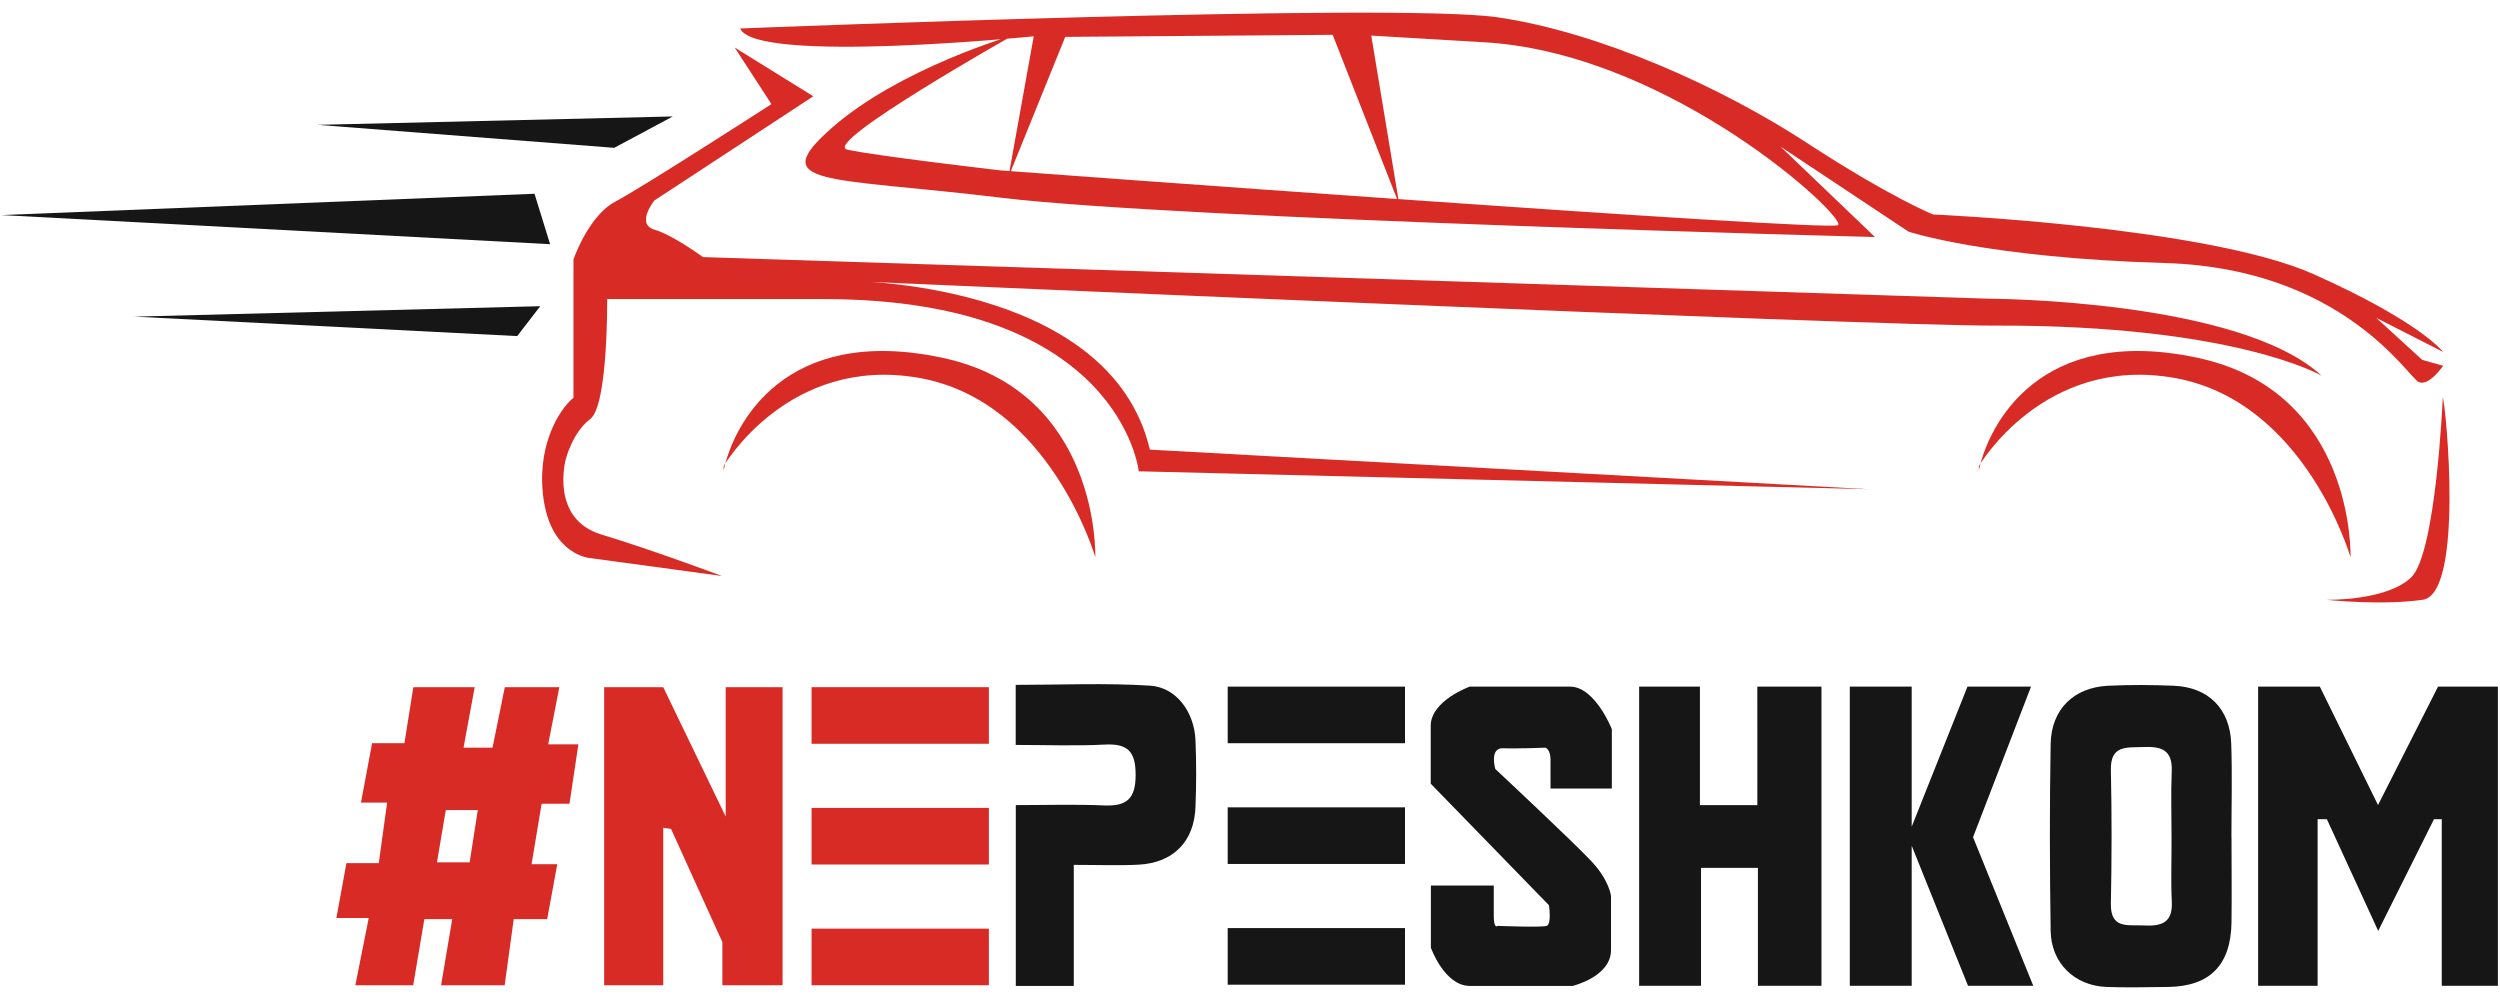 <svg width="115" height="46" viewBox="0 0 115 46" fill="none" xmlns="http://www.w3.org/2000/svg">
<g clip-path="url(#clip0_162_387)">
<path d="M28.254 6.8L30.948 5.357L14.609 5.743L28.254 6.8Z" fill="#161616"/>
<path d="M24.587 8.913L25.305 11.233L0.058 9.893L24.587 8.913Z" fill="#161616"/>
<path d="M24.852 14.085L23.791 15.46L6.178 14.565L24.852 14.085Z" fill="#161616"/>
<path d="M33.795 2.187L37.412 4.429L30.101 9.222C30.101 9.222 29.23 10.305 30.101 10.563C30.973 10.821 32.334 11.826 32.334 11.826L91.541 13.741C91.541 13.741 102.998 13.776 106.794 17.281C106.794 17.281 102.819 14.944 91.78 14.978C85.931 14.997 38.84 12.916 38.84 12.916C38.84 12.916 51.048 12.848 52.895 20.683L85.966 22.504L52.383 21.68C52.383 21.68 51.545 13.758 37.899 13.758H27.93C27.93 13.758 27.973 18.655 27.151 19.274C26.329 19.892 26.023 21.134 26.023 21.134C26.023 21.134 25.28 23.866 27.665 24.588C30.05 25.31 33.205 26.495 33.205 26.495L27.104 25.666C27.104 25.666 25.41 25.511 25.02 23.062C24.631 20.613 25.687 18.861 26.38 18.295V11.928C26.38 11.928 27.075 9.919 28.304 9.274C29.533 8.63 35.486 4.789 35.486 4.789L33.795 2.187Z" fill="#D92B26"/>
<path d="M34.047 1.31C34.047 1.31 64.16 0.108 68.882 0.795C73.604 1.482 79.211 4.025 83.109 6.567C87.007 9.109 88.923 9.866 88.923 9.866C88.923 9.866 101.509 10.416 106.433 12.615C111.357 14.814 112.384 16.19 112.384 16.19L109.307 14.621L111.422 16.555L112.384 16.825C112.384 16.825 111.73 17.792 111.255 17.572C110.781 17.353 107.767 12.34 99.593 12.1C91.419 11.861 87.795 10.657 87.795 10.657L81.905 6.745L86.249 10.903C86.249 10.903 54.204 10.079 46.098 9.1C37.993 8.121 35.171 8.584 38.3 5.852C41.43 3.121 46.594 1.629 46.594 1.629C46.594 1.629 37.798 6.588 38.967 6.878C40.036 7.144 46.047 7.841 46.047 7.841C46.047 7.841 84.085 10.666 84.547 10.357C85.009 10.048 76.983 2.547 68.439 1.954L63.078 1.637L64.369 9.42L61.304 1.602L49.001 1.697L46.385 8.152L47.552 1.671C47.552 1.671 34.735 2.96 34.047 1.31Z" fill="#D92B26"/>
<path d="M112.369 18.277C112.369 18.277 112.061 25.459 110.915 26.559C109.77 27.659 106.999 27.589 106.999 27.589C106.999 27.589 109.53 27.866 111.445 27.589C113.361 27.312 112.505 18.606 112.369 18.277Z" fill="#D92B26"/>
<path d="M91.028 21.439C91.028 21.439 94.004 16.322 100.023 17.384C106.042 18.446 108.124 25.631 108.124 25.631C108.124 25.631 108.362 18.003 101.078 16.456C93.794 14.909 91.473 19.548 91.024 21.645" fill="#D92B26"/>
<path d="M33.288 21.439C33.288 21.439 36.263 16.322 42.283 17.384C48.303 18.446 50.384 25.631 50.384 25.631C50.384 25.631 50.624 18.003 43.34 16.456C36.056 14.909 33.734 19.548 33.285 21.645" fill="#D92B26"/>
<path d="M26.196 36.971L26.606 34.238H25.217L25.73 31.61H23.221L22.656 34.393H21.323L21.836 31.61H19.014L18.603 34.188H17.116L16.604 36.92H17.808L17.424 39.704H15.936L15.473 42.229H16.961L16.346 45.322H19.007L19.52 42.281H20.802L20.29 45.322H23.214L23.632 42.279H25.171L25.634 39.754H24.452L24.915 36.971H26.196ZM21.604 39.668H20.1L20.507 37.263H21.978L21.604 39.668Z" fill="#D92B26"/>
<path d="M27.791 31.61V45.321H30.509V38.079L30.868 38.13L33.228 43.336V45.321H35.999V31.61H33.382V37.563L30.509 31.61H27.791Z" fill="#D92B26"/>
<path d="M45.488 31.61H37.332V34.214H45.488V31.61Z" fill="#D92B26"/>
<path d="M45.488 37.164H37.332V39.767H45.488V37.164Z" fill="#D92B26"/>
<path d="M45.488 42.718H37.332V45.321H45.488V42.718Z" fill="#D92B26"/>
<path d="M102.649 38.511C102.649 39.82 102.666 41.13 102.649 42.441C102.616 44.407 101.641 45.381 99.709 45.4C98.772 45.41 97.833 45.434 96.898 45.4C95.426 45.342 94.352 44.302 94.33 42.818C94.287 39.953 94.279 37.085 94.33 34.22C94.358 32.631 95.39 31.627 96.957 31.545C97.975 31.496 98.996 31.503 100.012 31.545C101.592 31.617 102.579 32.602 102.636 34.205C102.687 35.636 102.646 37.07 102.646 38.507L102.649 38.511ZM99.891 38.535C99.891 37.514 99.857 36.491 99.9 35.472C99.943 34.453 99.368 34.331 98.576 34.364C97.841 34.395 97.072 34.255 97.1 35.426C97.145 37.468 97.141 39.512 97.1 41.554C97.075 42.749 97.875 42.533 98.589 42.57C99.382 42.612 99.954 42.486 99.903 41.477C99.853 40.499 99.898 39.517 99.891 38.535Z" fill="#161616"/>
<path d="M49.394 39.784V45.352H46.727V37.035C48.066 37.035 49.43 36.992 50.791 37.05C51.833 37.094 52.238 36.743 52.239 35.646C52.24 34.55 51.863 34.195 50.809 34.251C49.477 34.32 48.139 34.267 46.722 34.267V31.504C48.786 31.504 50.851 31.41 52.902 31.54C54.114 31.616 54.939 32.757 54.992 34.047C55.035 35.07 55.034 36.095 54.992 37.116C54.938 38.707 53.974 39.691 52.376 39.775C51.452 39.823 50.519 39.784 49.394 39.784Z" fill="#161616"/>
<path d="M64.63 31.585H56.474V34.188H64.63V31.585Z" fill="#161616"/>
<path d="M64.63 37.138H56.474V39.742H64.63V37.138Z" fill="#161616"/>
<path d="M64.63 42.692H56.474V45.296H64.63V42.692Z" fill="#161616"/>
<path d="M71.324 36.274H74.145V33.543C74.145 33.543 73.376 31.585 72.222 31.585H67.609C67.609 31.585 65.813 32.229 65.813 33.388V36.049L71.252 41.641C71.252 41.641 71.381 42.508 71.149 42.59C70.918 42.671 68.893 42.59 68.893 42.59C68.893 42.59 68.713 42.776 68.713 42.105V40.734H65.82V43.594C65.82 43.594 66.445 45.352 67.609 45.352H72.341C72.341 45.352 74.107 44.934 74.107 43.699V41.223C74.107 41.223 74.041 40.518 73.22 39.634C72.398 38.75 68.783 35.373 68.783 35.373C68.783 35.373 68.5 34.393 69.142 34.42C69.785 34.446 71.091 34.393 71.091 34.393C71.091 34.393 71.323 34.471 71.323 34.935L71.324 36.274Z" fill="#161616"/>
<path d="M75.4 31.585H78.196V37.035H80.838L80.837 31.585H83.787V45.347H80.864V39.922H78.247V45.347H75.4V31.585Z" fill="#161616"/>
<path d="M85.091 31.585V45.347H87.938V38.904L90.529 45.347H93.53L90.76 38.511L93.427 31.585H90.504L87.938 38.027V31.585H85.091Z" fill="#161616"/>
<path d="M103.874 45.347H106.61V37.684H107.037L109.397 42.821L111.963 37.684H112.321V45.347H114.903V31.585H112.15L109.389 37.031L106.712 31.585H103.874V45.347Z" fill="#161616"/>
</g>
<defs>
<clipPath id="clip0_162_387">
<rect width="115" height="45" fill="white" transform="translate(0 0.5)"/>
</clipPath>
</defs>
</svg>
